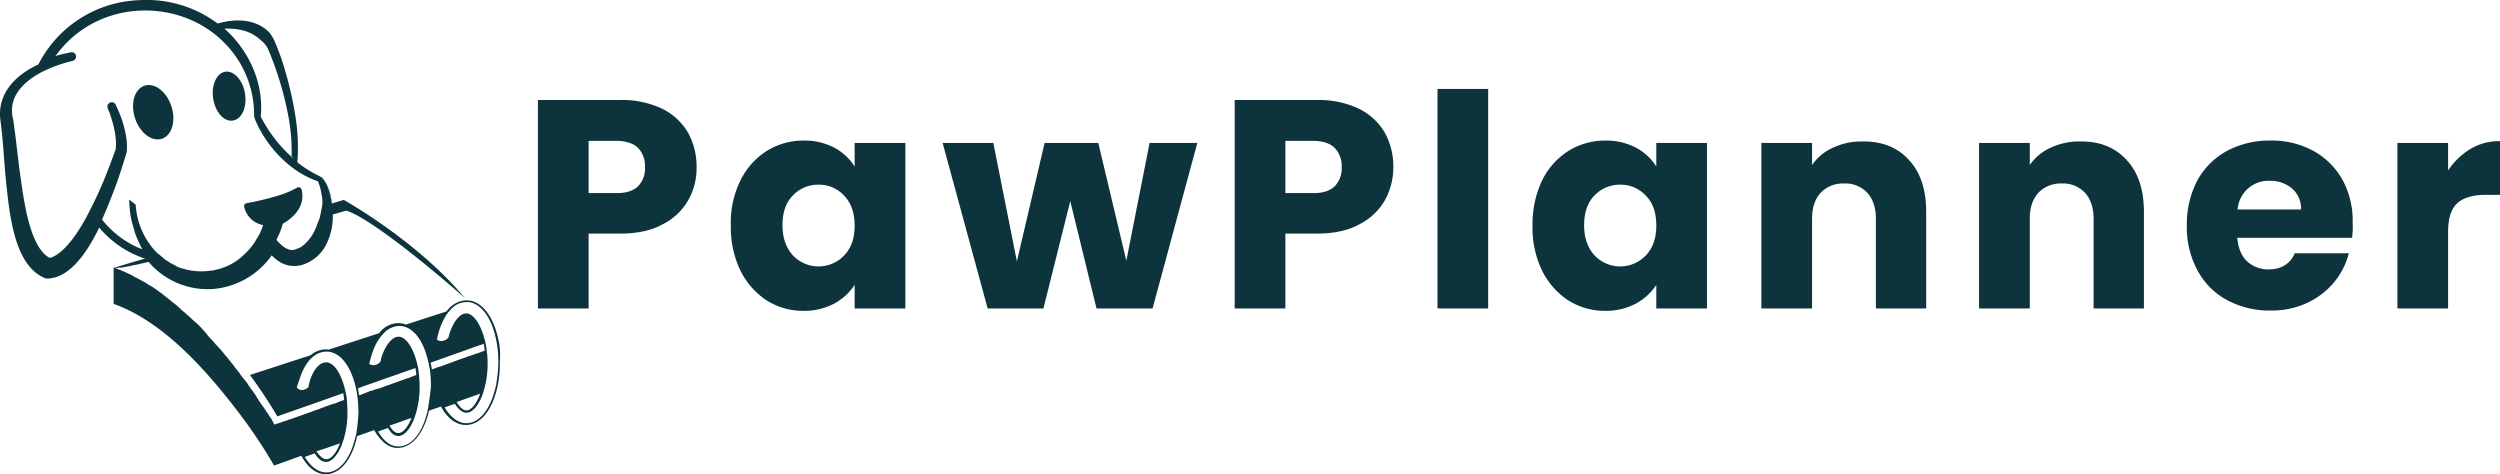 <svg id="Layer_1" data-name="Layer 1" xmlns="http://www.w3.org/2000/svg" viewBox="0 0 838.27 159.03"><defs><style>.cls-1{fill:#0d343d;}</style></defs><g id="PawPlanner"><path class="cls-1" d="M230.77,67.13a20.48,20.48,0,0,1-8.6,8.1c-3.8,2.1-8.6,3.1-14.3,3.1h-10.5v25.1h-17V33.53h27.5a31.32,31.32,0,0,1,14.1,2.9,20.48,20.48,0,0,1,8.7,8,23.49,23.49,0,0,1,2.9,11.6A21.81,21.81,0,0,1,230.77,67.13Zm-16.9-4.6a8.53,8.53,0,0,0,2.4-6.5,8.68,8.68,0,0,0-2.4-6.5c-1.6-1.5-4-2.3-7.3-2.3h-9.2v17.5h9.2C209.87,64.83,212.27,64,213.87,62.53Z"/><path class="cls-1" d="M248.27,60.53a24.31,24.31,0,0,1,8.8-9.9,23.22,23.22,0,0,1,12.4-3.5,21.46,21.46,0,0,1,10.3,2.4,18,18,0,0,1,6.8,6.3v-7.9h17v55.5h-17v-7.9a19.09,19.09,0,0,1-6.9,6.3,21.46,21.46,0,0,1-10.3,2.4,22.88,22.88,0,0,1-12.3-3.5,25.27,25.27,0,0,1-8.8-10,32.91,32.91,0,0,1-3.2-15.1A31.42,31.42,0,0,1,248.27,60.53Zm34.8,5.1a11.36,11.36,0,0,0-8.6-3.7,11.63,11.63,0,0,0-8.6,3.6c-2.4,2.4-3.5,5.8-3.5,10s1.2,7.6,3.5,10.1a11.84,11.84,0,0,0,17.2,0c2.4-2.5,3.5-5.8,3.5-10S285.37,68,283.07,65.63Z"/><path class="cls-1" d="M401.47,47.93l-15,55.5h-18.8l-8.8-36-9,36h-18.7l-15.1-55.5h17l7.9,39.7,9.3-39.7h18l9.4,39.5,7.8-39.5Z"/><path class="cls-1" d="M464.37,67.13a20.48,20.48,0,0,1-8.6,8.1c-3.8,2.1-8.6,3.1-14.3,3.1H431v25.1H414V33.53h27.5a31.32,31.32,0,0,1,14.1,2.9,20.48,20.48,0,0,1,8.7,8,23.49,23.49,0,0,1,2.9,11.6A22.86,22.86,0,0,1,464.37,67.13Zm-16.9-4.6a8.53,8.53,0,0,0,2.4-6.5,8.68,8.68,0,0,0-2.4-6.5c-1.6-1.5-4-2.3-7.3-2.3H431v17.5h9.2C443.47,64.83,445.87,64,447.47,62.53Z"/><path class="cls-1" d="M499,29.83v73.6H482V29.83Z"/><path class="cls-1" d="M517.07,60.53a24.31,24.31,0,0,1,8.8-9.9,23.22,23.22,0,0,1,12.4-3.5,21.46,21.46,0,0,1,10.3,2.4,18,18,0,0,1,6.8,6.3v-7.9h17v55.5h-17v-7.9a19.09,19.09,0,0,1-6.9,6.3,21.46,21.46,0,0,1-10.3,2.4,22.88,22.88,0,0,1-12.3-3.5,25.27,25.27,0,0,1-8.8-10,32.91,32.91,0,0,1-3.2-15.1A33.94,33.94,0,0,1,517.07,60.53Zm34.8,5.1a11.36,11.36,0,0,0-8.6-3.7,11.63,11.63,0,0,0-8.6,3.6c-2.4,2.4-3.5,5.8-3.5,10s1.2,7.6,3.5,10.1a11.84,11.84,0,0,0,17.2,0c2.4-2.5,3.5-5.8,3.5-10S554.27,68,551.87,65.63Z"/><path class="cls-1" d="M640.07,53.63c3.9,4.2,5.8,10,5.8,17.4v32.4H629V73.33c0-3.7-1-6.6-2.9-8.7a10,10,0,0,0-7.8-3.1,10.25,10.25,0,0,0-7.8,3.1c-1.9,2.1-2.9,4.9-2.9,8.7v30.1h-17V47.93h17v7.4a16.74,16.74,0,0,1,7-5.8,22.36,22.36,0,0,1,9.8-2.1C631.07,47.33,636.27,49.43,640.07,53.63Z"/><path class="cls-1" d="M713.07,53.63c3.9,4.2,5.8,10,5.8,17.4v32.4H702V73.33c0-3.7-1-6.6-2.9-8.7a10,10,0,0,0-7.8-3.1,10.25,10.25,0,0,0-7.8,3.1c-1.9,2.1-2.9,4.9-2.9,8.7v30.1h-17V47.93h17v7.4a16.74,16.74,0,0,1,7-5.8,22.36,22.36,0,0,1,9.8-2.1C704.07,47.33,709.17,49.43,713.07,53.63Z"/><path class="cls-1" d="M788.67,79.73h-38.5c.3,3.4,1.4,6.1,3.3,7.9a10.39,10.39,0,0,0,7.2,2.7c4.2,0,7.2-1.8,8.8-5.4h18.1a24.7,24.7,0,0,1-5,9.8,26.17,26.17,0,0,1-9.1,6.9,28.32,28.32,0,0,1-12.2,2.5,29.91,29.91,0,0,1-14.5-3.5,24.21,24.21,0,0,1-9.9-9.9,30.39,30.39,0,0,1-3.6-15.1,31.47,31.47,0,0,1,3.5-15.1,24.82,24.82,0,0,1,9.9-9.9,30,30,0,0,1,14.6-3.5,29.08,29.08,0,0,1,14.3,3.4,25.12,25.12,0,0,1,9.8,9.6,28.7,28.7,0,0,1,3.5,14.6A28.27,28.27,0,0,1,788.67,79.73Zm-17.1-9.5a8.93,8.93,0,0,0-3-7,11.21,11.21,0,0,0-7.5-2.6,10.36,10.36,0,0,0-7.2,2.5,10.62,10.62,0,0,0-3.6,7.1Z"/><path class="cls-1" d="M828.37,49.93a18.8,18.8,0,0,1,9.9-2.6v18h-4.7c-4.2,0-7.4.9-9.5,2.7s-3.2,5-3.2,9.6v25.8h-17V47.93h17v9.2A24.47,24.47,0,0,1,828.37,49.93Z"/></g><g id="Chien"><path class="cls-1" d="M80.07,124.73h0c.1.2.2.3.3.5A.85.85,0,0,0,80.07,124.73Zm3,4c0,.1.1.1.1.2h0C83.17,128.83,83.07,128.83,83.07,128.73Zm1.5,2.2h0c.1.1.2.3.3.4A1.38,1.38,0,0,0,84.57,130.93Zm2.1,3c-.1-.1-.1-.2-.2-.3,0,.1.1.2.2.3Zm5.3,8.5Zm23.5-8.2c-.4.1-.8.3-1.2.4a5.64,5.64,0,0,0,1.2-.4Zm10-3.5h.1a1.45,1.45,0,0,1,.7-.2A1.88,1.88,0,0,0,125.47,130.73Zm34.2-12.1c-.7.2-1.4.5-2.1.7.7-.2,1.4-.5,2.1-.7.9-.3,1.8-.6,2.8-1C161.47,117.93,160.57,118.33,159.67,118.63Zm-8.5,3,2.4-.9Zm-6.5,2.3h0c.2-.1.3-.1.5-.2C145,123.83,144.87,123.83,144.67,123.93Z"/><path class="cls-1" d="M151.17,121.63l2.4-.9Zm0,0,2.4-.9Zm-113-31.7h0c.1,0,.2.1.3.1.4.1.8.3,1.1.4A12.13,12.13,0,0,1,38.17,89.93Zm3.9,1.5c.6.3,1.3.6,1.9.9C43.27,92,42.67,91.73,42.07,91.43Zm11,6.3-.9-.6.9.6c.1.1.2.1.2.2Zm98.1,23.9,2.4-.9Z"/><path class="cls-1" d="M39.67,90.53c-.4-.1-.8-.3-1.1-.4-.1,0-.2-.1-.3-.1h0A12.13,12.13,0,0,1,39.67,90.53Z"/><path class="cls-1" d="M44,92.33c-.6-.3-1.3-.6-1.9-.9C42.67,91.73,43.27,92,44,92.33Z"/><path class="cls-1" d="M53.27,97.93c-.1-.1-.2-.1-.2-.2l-.9-.6.9.6Z"/><path class="cls-1" d="M84.87,131.23c-.1-.1-.2-.3-.3-.4h0A1.38,1.38,0,0,0,84.87,131.23Z"/><path class="cls-1" d="M167,113.33c-1.7-7.4-5.5-12.3-10-12.6h-1.1a8.79,8.79,0,0,0-6.2,3.7l-3.1,1-10.5,3.4a7.51,7.51,0,0,0-2.6-.5,8.27,8.27,0,0,0-6.4,3.4l-16.9,5.5c-.3,0-.5-.1-.8-.1a8.13,8.13,0,0,0-5.3,2l-20.3,6.6a162.75,162.75,0,0,1,9.2,13.9c2.4-.9,8.3-2.9,22.1-7.8h0c.1.7.2,1.4.3,2.2v.1h0c-.4.1-.8.3-1.2.4h0a4.18,4.18,0,0,0-1,.4c-.2.1-.3.1-.5.2s-.6.2-1,.3h0l-.9.3c-.8.3-1.5.5-2.2.8a6.89,6.89,0,0,0-.8.3h0c-.3.1-.5.2-.8.3a8.8,8.8,0,0,1-1.5.5c-.2.1-.5.2-.7.3-.8.3-1.6.6-2.3.8-.3.1-.5.2-.8.3-.1,0-.1,0-.2.1l-.9.3c-1.1.4-2,.7-2.8,1-.1,0-.1.1-.2.1h-.1c-.1,0-.2.1-.3.1s-.3.1-.4.1a.35.35,0,0,0-.2.1c-.2.1-.4.1-.6.2s-.2.1-.3.1a16.19,16.19,0,0,0-1.7.6c-.1,0-.2.1-.4.1a2.54,2.54,0,0,1-.7.2c-.1,0-.1.1-.2.1s-.1,0-.2.1h-.1c-.1,0-.1,0-.2.1h-.1c-.1,0-.1,0-.1.1h0v-.1h0a2.19,2.19,0,0,1-.3-.5c0-.1-.1-.1-.1-.2s-.1-.1-.1-.2-.1-.1-.1-.2-.1-.1-.1-.2-.1-.2-.2-.4-.1-.2-.2-.3a.1.1,0,0,0-.1-.1c0-.1-.1-.1-.1-.2a.1.1,0,0,0-.1-.1c-.1-.1-.1-.2-.2-.3s-.2-.3-.3-.5-.2-.3-.3-.5-.2-.3-.3-.4-.2-.3-.3-.4a2.09,2.09,0,0,0-.4-.6,2.19,2.19,0,0,0-.3-.5c-.1-.1-.2-.3-.3-.4s-.2-.3-.3-.4l-.6-.9c-.2-.2-.3-.5-.5-.7a.52.52,0,0,1-.2-.4h0c-.1-.1-.1-.2-.2-.3a5.58,5.58,0,0,1-.5-.8c-.3-.5-.7-1-1.1-1.6-.1-.1-.2-.3-.3-.4h0a14.63,14.63,0,0,1-.9-1.3c-.1-.1-.2-.3-.3-.4s-.1-.2-.2-.3h0c0-.1-.1-.1-.1-.2-.2-.3-.4-.5-.6-.8a.1.1,0,0,0-.1-.1c-.2-.2-.3-.4-.5-.6-.5-.6-1-1.3-1.5-2a1.76,1.76,0,0,0-.4-.5c-.4-.6-.9-1.1-1.3-1.7a5.5,5.5,0,0,0-.7-.9c-.2-.3-.5-.6-.7-.9-.5-.6-.9-1.2-1.4-1.7l-1.5-1.8a6.47,6.47,0,0,0-.8-.9c-.3-.3-.6-.7-.9-1s-.5-.5-.7-.8c-.7-.8-1.5-1.6-2.2-2.4a9162596898156.82,9162596898156.82,0,0,0-.6-.8,4.35,4.35,0,0,1-.6-.7c-.5-.5-.9-1-1.4-1.5l-.9-.9c-.3-.2-.5-.5-.8-.7s-.5-.5-.8-.7l-.4-.4c-.5-.5-1.1-1-1.7-1.5a6.47,6.47,0,0,0-.9-.8,5.72,5.72,0,0,1-.8-.7l-.1-.1c-.3-.3-.6-.5-.9-.8-.1-.1-.2-.1-.2-.2a4.35,4.35,0,0,0-.7-.6c-.3-.2-.6-.5-.9-.7a2.18,2.18,0,0,1-.5-.4l-1.6-1.3-.4-.3A2.18,2.18,0,0,1,55,99a20.28,20.28,0,0,0-1.8-1.3c-.1-.1-.2-.1-.2-.2l-.9-.6-1-.7c-.3-.2-.7-.4-1-.6H50c-.2-.1-.4-.3-.6-.4a11.78,11.78,0,0,0-1.9-1.1c-.3-.2-.6-.3-.9-.5s-.6-.3-.9-.5h-.1c-.3-.2-.6-.3-.9-.5s-.6-.3-.9-.5c-.6-.3-1.3-.6-1.9-.9-.2-.1-.5-.2-.7-.3s-.7-.3-1-.4-.5-.2-.7-.3c-.4-.1-.8-.3-1.1-.4-.1,0-.2-.1-.3-.1v12.2c17.3,6.1,32.2,23.7,41.9,36.4a169.41,169.41,0,0,1,11.9,17.8s.4-.1,9.2-3.3v.1c2.1,3.9,5,6.1,8.1,6.1,4.8,0,8.8-4.8,10.5-12.5a.37.37,0,0,1,.1-.3c1.8-.6,3.7-1.3,5.7-2v.1c2.2,3.8,4.9,5.9,7.8,5.9,4.7,0,8.7-4.7,10.5-12.2a.37.37,0,0,1,.1-.3c1.3-.5,2.6-.9,4-1.4v.1c2.1,3.9,5.1,6.1,8.3,6.1,5.2,0,9.4-5.6,10.9-14.4a36.43,36.43,0,0,0,.5-6.7A24.47,24.47,0,0,0,167,113.33ZM99,130Zm15,18.6c-1.2,3.3-3,5.4-4.6,5.4-1,0-2.2-1-3.3-2.7C108.37,150.63,111,149.73,114,148.63Zm5.6-3.9a11.63,11.63,0,0,1-.4,1.8.37.37,0,0,1-.1.3c-1.7,7.2-5.4,11.6-9.7,11.6-2.7,0-5.2-1.9-7.2-5.2,1-.4,2.1-.7,3.3-1.2,1.2,1.9,2.5,2.9,3.8,2.9,2,0,4.1-2.4,5.5-6.3,0-.1.1-.2.1-.3.1-.4.3-.8.4-1.2a31.4,31.4,0,0,0,1.2-8.9c0-1.4-.1-2.8-.2-4.2v-.1h0a15.72,15.72,0,0,0-.4-2.3h0c-1.2-5.9-3.8-10.1-6.5-10.1-2.2,0-4.3,2.3-5.5,6.2,0,.1-.1.2-.1.4l-.4,1.7a2.87,2.87,0,0,1-1.3.8,2.16,2.16,0,0,1-2.6-.7l.9-2.6c1.8-5.9,5.1-9.4,9.1-9.4,4.4,0,8.1,4.6,9.8,12,0,.2.1.3.1.5a20.69,20.69,0,0,1,.4,2.2v.1h0a49.07,49.07,0,0,1,.4,5.5A62.62,62.62,0,0,1,119.57,144.73Zm6-14h-.1c-.2.1-.3.1-.5.2s-.3.1-.4.1h-.2c-.2.1-.3.1-.5.2s-.3.1-.5.2-.5.2-.7.3-.3.1-.5.2h0c-.4.1-.7.3-1.1.4a1.45,1.45,0,0,1-.7.2h0a22.31,22.31,0,0,0-.4-2.3l2.5-.9,16.8-5.9h0c.1.7.2,1.5.3,2.2v.1h0c-.2.1-.5.2-.7.3-.4.2-.9.3-1.3.5s-.7.3-1.1.4c-1,.3-1.9.7-2.9,1-.4.2-.9.3-1.3.5-.1,0-.2.1-.4.1s-.1,0-.2.1a1.45,1.45,0,0,1-.7.2.1.1,0,0,0-.1.1,1.42,1.42,0,0,1-.6.2,14.58,14.58,0,0,0-1.9.7c-.4.1-.8.3-1.2.4-.2.1-.4.1-.6.2A2.65,2.65,0,0,0,125.57,130.73Zm12.4,9.4c-1.2,3.1-2.9,5.1-4.4,5.1-1.1,0-1.9-.7-3-2.5C133,141.93,135.37,141,138,140.13Zm5.7-4.2c-.1.7-.3,1.5-.4,2.2a.37.37,0,0,1-.1.3c-1.7,7-5.4,11.3-9.6,11.3-2.6,0-4.9-1.7-6.8-5l3.3-1.2c1.1,1.9,2.2,2.7,3.5,2.7,1.9,0,3.9-2.2,5.3-5.9,0-.1.1-.2.1-.3.2-.5.3-1,.5-1.5a31.4,31.4,0,0,0,1.2-8.9c0-1.3-.1-2.6-.2-3.9v-.1h0c-.1-.8-.2-1.5-.3-2.3a.37.37,0,0,0-.1-.3c-1.2-5.9-3.8-10.1-6.5-10.1-2.1,0-4.4,2.8-5.8,7.2v.2l-.2.9a2.83,2.83,0,0,1-1.5,1.1,2.52,2.52,0,0,1-2.3-.3.37.37,0,0,1,.1-.3c.2-1,.5-1.9.7-2.6,0-.1.1-.3.1-.4l.1-.2a16.74,16.74,0,0,1,4.2-7.1,7.42,7.42,0,0,1,4.8-2.1,4.87,4.87,0,0,1,1.2.1h0c3.9.7,7.1,5.1,8.6,11.9.1.3.1.5.2.8.1.7.3,1.4.4,2.2v.1h0a44.05,44.05,0,0,1,.3,5.2C144.27,131.63,144.07,133.83,143.67,135.93Zm3.8-13c-.4.1-.8.3-1.1.4s-.7.3-1.1.4c-.2.1-.3.1-.5.2h0a18.46,18.46,0,0,0-.4-2.3c4.5-1.6,9.3-3.3,14.6-5.2l2-.7,1.2-.4h0a16.6,16.6,0,0,1,.3,2.2v.1h0c-.9.3-1.8.7-2.8,1-.7.2-1.4.5-2.1.7h0c-.7.2-1.4.5-2,.7s-1.3.5-2,.7l-2.4.9c-.2.1-.3.1-.5.2l-.9.3C149,122.43,148.17,122.73,147.47,122.93ZM161,132c-1.2,3.4-3,5.6-4.6,5.6-1.1,0-2.2-1-3.3-2.8C155.57,133.93,158.27,133,161,132Zm5.5-3.8c0,.2-.1.5-.1.7l-.3,1.2c-1.7,7.2-5.4,11.8-9.7,11.8-2.7,0-5.3-1.9-7.3-5.3,1.1-.4,2.3-.8,3.4-1.2,1.2,1.9,2.6,3,3.9,3,2,0,4.1-2.4,5.5-6.4,0-.1.1-.2.1-.3.1-.3.2-.7.3-1a31.4,31.4,0,0,0,1.2-8.9,30,30,0,0,0-.3-4.3v-.1h0a17,17,0,0,0-.4-2.2v-.1a9.36,9.36,0,0,0-.4-1.6h0c-1.2-4.5-3.2-7.6-5.3-8.3h0a2.2,2.2,0,0,0-.8-.1c-1.6,0-3.3,1.6-4.6,4.3a23.29,23.29,0,0,0-1.1,2.8h0v.1l-.2.8a2.73,2.73,0,0,1-1.6,1.1,2.57,2.57,0,0,1-2.3-.3c0-.2.1-.3.1-.5.2-.9.4-1.6.6-2.4l.3-.9a23.22,23.22,0,0,1,1.8-3.9,12.61,12.61,0,0,1,1.9-2.5h0a7,7,0,0,1,5.2-2.4h.9c4,.6,7.4,5.1,8.9,11.9a36.16,36.16,0,0,1,.9,8.2A44.07,44.07,0,0,1,166.47,128.23Z"/><path class="cls-1" d="M54.87,86.63c-1.7.4-3.3.8-4.7,1.1h0c-.1,0-.3.1-.4.1-.3.1-.6.1-.8.2-1.4.3-2.6.6-3.6.8-.2,0-.4.1-.6.1s-.6.1-.9.2-.3.1-.5.1h-.1c-.1,0-.3.1-.4.1h0c-.2,0-.3.1-.5.1h0c-.2,0-.3.1-.5.1s-.3.1-.5.1-.3.1-.5.1h-.8c-.2,0-.5.1-.6.1h-1.3Q44,88,49.27,86.53c1.4-.4,2.8-.8,4.1-1.2A17.38,17.38,0,0,0,54.87,86.63Z"/><path class="cls-1" d="M155.87,99.93c-1.3-1.2-29.4-25.9-39.7-29.3-1.6.4-3.1.9-4.6,1.3l-4.2,1.2h0a2.92,2.92,0,0,0,.2-.9c.1-.3.1-.6.2-.9s.1-.7.2-1.1a.9.9,0,0,1,.1-.5v-.5h0c1.3-.4,2.3-.7,3.2-1h0l4-1.2S139.77,80.63,155.87,99.93Z"/><path class="cls-1" d="M111.27,68.63v-.5c-.1-.7-.2-1.3-.3-1.9a16.91,16.91,0,0,0-1.6-4.8c.2.5.4,1.1.6,1.6h0c.1.2.1.4.2.6v.1h0c.1.2.1.4.2.5h0c0,.1.1.3.1.4v.1h0c.1.3.1.6.2.8s.1.3.1.4.1.3.1.4v.1c0,.1.1.2.1.4a5.85,5.85,0,0,1,.2,1.3v.1h0a1,1,0,0,1,.1.4Z"/><path class="cls-1" d="M111.47,70.13c0-.4-.1-.9-.1-1.3h0v0a.6.6,0,0,0-.1-.4h0v-.1c-.1-.4-.1-.9-.2-1.3a.76.76,0,0,0-.1-.4v-.1c0-.1-.1-.3-.1-.4s-.1-.3-.1-.4c-.1-.3-.1-.6-.2-.8h0c0-.1-.1-.3-.1-.4h0c-.1-.2-.1-.4-.2-.5h0v-.1c-.1-.2-.1-.4-.2-.6-.2-.5-.4-1.1-.6-1.6,0-.1-.1-.1-.1-.2a14.29,14.29,0,0,0-1.4-2l-.4-.2L107,59a37.3,37.3,0,0,1-7.3-4.6h0l-.3-.3.3.3a63.71,63.71,0,0,0-.6-15.1,117.37,117.37,0,0,0-3.5-15.6,75.63,75.63,0,0,0-3.2-9.1,14.79,14.79,0,0,0-1.9-3.5c-4.4-4.8-11.6-5-17.5-3.2a6.07,6.07,0,0,0-1-.7l-1-.7A39.78,39.78,0,0,0,50.37,0a50.33,50.33,0,0,0-7.7.4,39.51,39.51,0,0,0-29.8,21.2c-7.6,3.5-14,9.8-12.7,18.9.9,6.9,1.2,13.9,1.9,20.9,1.1,9.7,2.5,27.5,12.9,31.8l.5.2h.6c7.3-.3,13.1-8.6,17.2-17.1a33.64,33.64,0,0,0,12.9,9.5c1,.4,1.9.8,2.9,1.1l.1.1c.3.4.6.7.9,1.1h0A26,26,0,0,0,71,96.93a26.69,26.69,0,0,0,20.1-11.3,14.42,14.42,0,0,0,2.7,2.2,9.42,9.42,0,0,0,7.8.9,13.51,13.51,0,0,0,8-7.2,20.9,20.9,0,0,0,2-9.2C111.57,71.33,111.47,70.73,111.47,70.13ZM85.57,12a13.93,13.93,0,0,1,1.9,1.5,8,8,0,0,1,2.6,3.4,109.92,109.92,0,0,1,6.7,22.5,62.78,62.78,0,0,1,1,13,19.2,19.2,0,0,0,1.5,1.4,13.44,13.44,0,0,0-1.4-1.1c-.6-.6-1.3-1.2-1.9-1.8-.8-.8-1.6-1.7-2.4-2.6a49.9,49.9,0,0,1-6.1-9.1v-.7c.9-10.9-4.1-21.7-12.2-28.9C79,9.53,82.57,10,85.57,12ZM108,69.13a18658203184864.21,18658203184864.21,0,0,1-.2,1,4.25,4.25,0,0,1-.2,1.1c-.1.3-.1.6-.2.9s-.1.6-.2.9h0a6.89,6.89,0,0,1-.3.8c-.1.2-.1.4-.2.5-.1.3-.2.5-.3.8s-.3.9-.5,1.3c-.1.2-.2.5-.3.7s-.1.1-.1.2l-.3.6a14.31,14.31,0,0,1-1.6,2.4c-.2.2-.3.4-.5.6l-.3.3-.8.8c-.1.1-.2.1-.3.2s-.3.3-.5.4a2.51,2.51,0,0,1-.7.4,1.49,1.49,0,0,1-.7.3h-.1c-.2.1-.5.2-.7.3-1.7.7-3.7-.5-5.2-2l-.3-.3a3.92,3.92,0,0,1-.8-1c.3-.5.5-1.1.8-1.6.1-.2.2-.5.3-.7.2-.5.4-1.1.6-1.6s.3-.9.4-1.4c1.3-.7,8.1-4.7,6.3-11.5h0a1,1,0,0,0-1.5-.6,32.43,32.43,0,0,1-4.9,2.2c-2.4.8-5,1.5-7.2,2-2,.5-3.8.8-4.8,1a1,1,0,0,0-.8,1.3,7.92,7.92,0,0,0,5.7,5.9,1.27,1.27,0,0,0,.6.1c0,.1-.1.3-.1.4-.3.9-.7,1.8-1.1,2.7a.1.1,0,0,1-.1.1c-.2.4-.4.7-.6,1.1s-.4.7-.6,1c-.4.7-.9,1.3-1.3,1.9-.2.2-.3.4-.5.6a2.65,2.65,0,0,0-.5.6l-.3.3-.3.3-.1.1-.5.5c-.6.6-1.2,1.1-1.9,1.7a19.28,19.28,0,0,1-6,3.2c-.2.1-.4.1-.6.2a.9.9,0,0,1-.5.1,16,16,0,0,1-2.1.5h-.3a21.76,21.76,0,0,1-7.2-.1c-.3-.1-.7-.1-1-.2-.1,0-.2-.1-.3-.1a6.37,6.37,0,0,0-.7-.2h-.2c-.1,0-.1,0-.2-.1s-.3-.1-.4-.1-.4-.1-.6-.2-.3-.1-.5-.2l-.6-.3c-.1,0-.2-.1-.3-.2l-.6-.3a5.94,5.94,0,0,1-.8-.4,2.09,2.09,0,0,1-.6-.4c-.3-.2-.7-.4-1-.6a5.5,5.5,0,0,1-.9-.7c-.1,0-.1-.1-.2-.1l-1.5-1.2a25.11,25.11,0,0,1-7.7-16.7l-2.2-1.7.1,1.5A28.41,28.41,0,0,0,45,77c.2,1.4,1.6,4.4,2.7,6.6a31.92,31.92,0,0,1-13.5-10c1.9-4.1,3.4-8.2,4.5-11,1.4-3.8,2.6-7.7,3.8-11.6v-.2a20.45,20.45,0,0,0-.1-4.3,36.4,36.4,0,0,0-2.8-9.6l-.8-1.8a1.46,1.46,0,0,0-2.7,1.1v.1l.7,1.7c1.3,3.8,2.4,8,2,12-.9,2.6-2.8,7.6-4.2,11-.9,2-2,4.7-3.4,7.4L30,70.83c-3.3,6.5-7.7,13.2-12.3,15.3a2.28,2.28,0,0,1-1.1.3C10,83,8,67,7,60.23c-.9-6.2-1.5-12.6-2.4-18.9a8.58,8.58,0,0,0-.3-1.7,11.38,11.38,0,0,1,.1-5.5c.9-3.2,3.3-5.8,6.2-7.9a28.55,28.55,0,0,1,5.4-3,45.1,45.1,0,0,1,8.3-2.8,1.54,1.54,0,0,0,1.2-1.7,1.48,1.48,0,0,0-1.7-1.2c-1,.2-1.8.4-2.8.6a21.72,21.72,0,0,0-2.4.7,35.69,35.69,0,0,1,13.5-11.5c14-6.9,31.8-4.3,42.9,6.8a34.17,34.17,0,0,1,10.2,24.1V39l.3,1c.1.2.1.3.2.5a39.87,39.87,0,0,0,11.2,14.8,31.19,31.19,0,0,0,9.7,5.5,16.2,16.2,0,0,1,1.2,4.3A10.8,10.8,0,0,1,108,69.13Z"/><path class="cls-1" d="M99.67,54.13h0l-.3-.3Q99.37,54,99.67,54.13Z"/><path class="cls-1" d="M86.37,79.73c-.2.3-.4.7-.6,1A3.33,3.33,0,0,0,86.37,79.73Z"/><path class="cls-1" d="M99.67,54.13h0l-.3-.3Q99.37,54,99.67,54.13Z"/><path class="cls-1" d="M111.27,68.73a.6.6,0,0,0-.1-.4c.1.1.1.2.1.4Z"/><path class="cls-1" d="M54.27,46.53c-3.4,1.1-7.4-2-9-6.9s-.2-9.8,3.2-10.9,7.4,2,9,6.9S57.67,45.43,54.27,46.53Z"/><path class="cls-1" d="M78.07,40.43c-3,.5-5.9-2.9-6.6-7.4s1.2-8.6,4.1-9,5.9,2.9,6.6,7.4S81.07,40,78.07,40.43Z"/><path class="cls-1" d="M85.77,80.73c.2-.3.4-.7.6-1A3.33,3.33,0,0,1,85.77,80.73Z"/></g></svg>